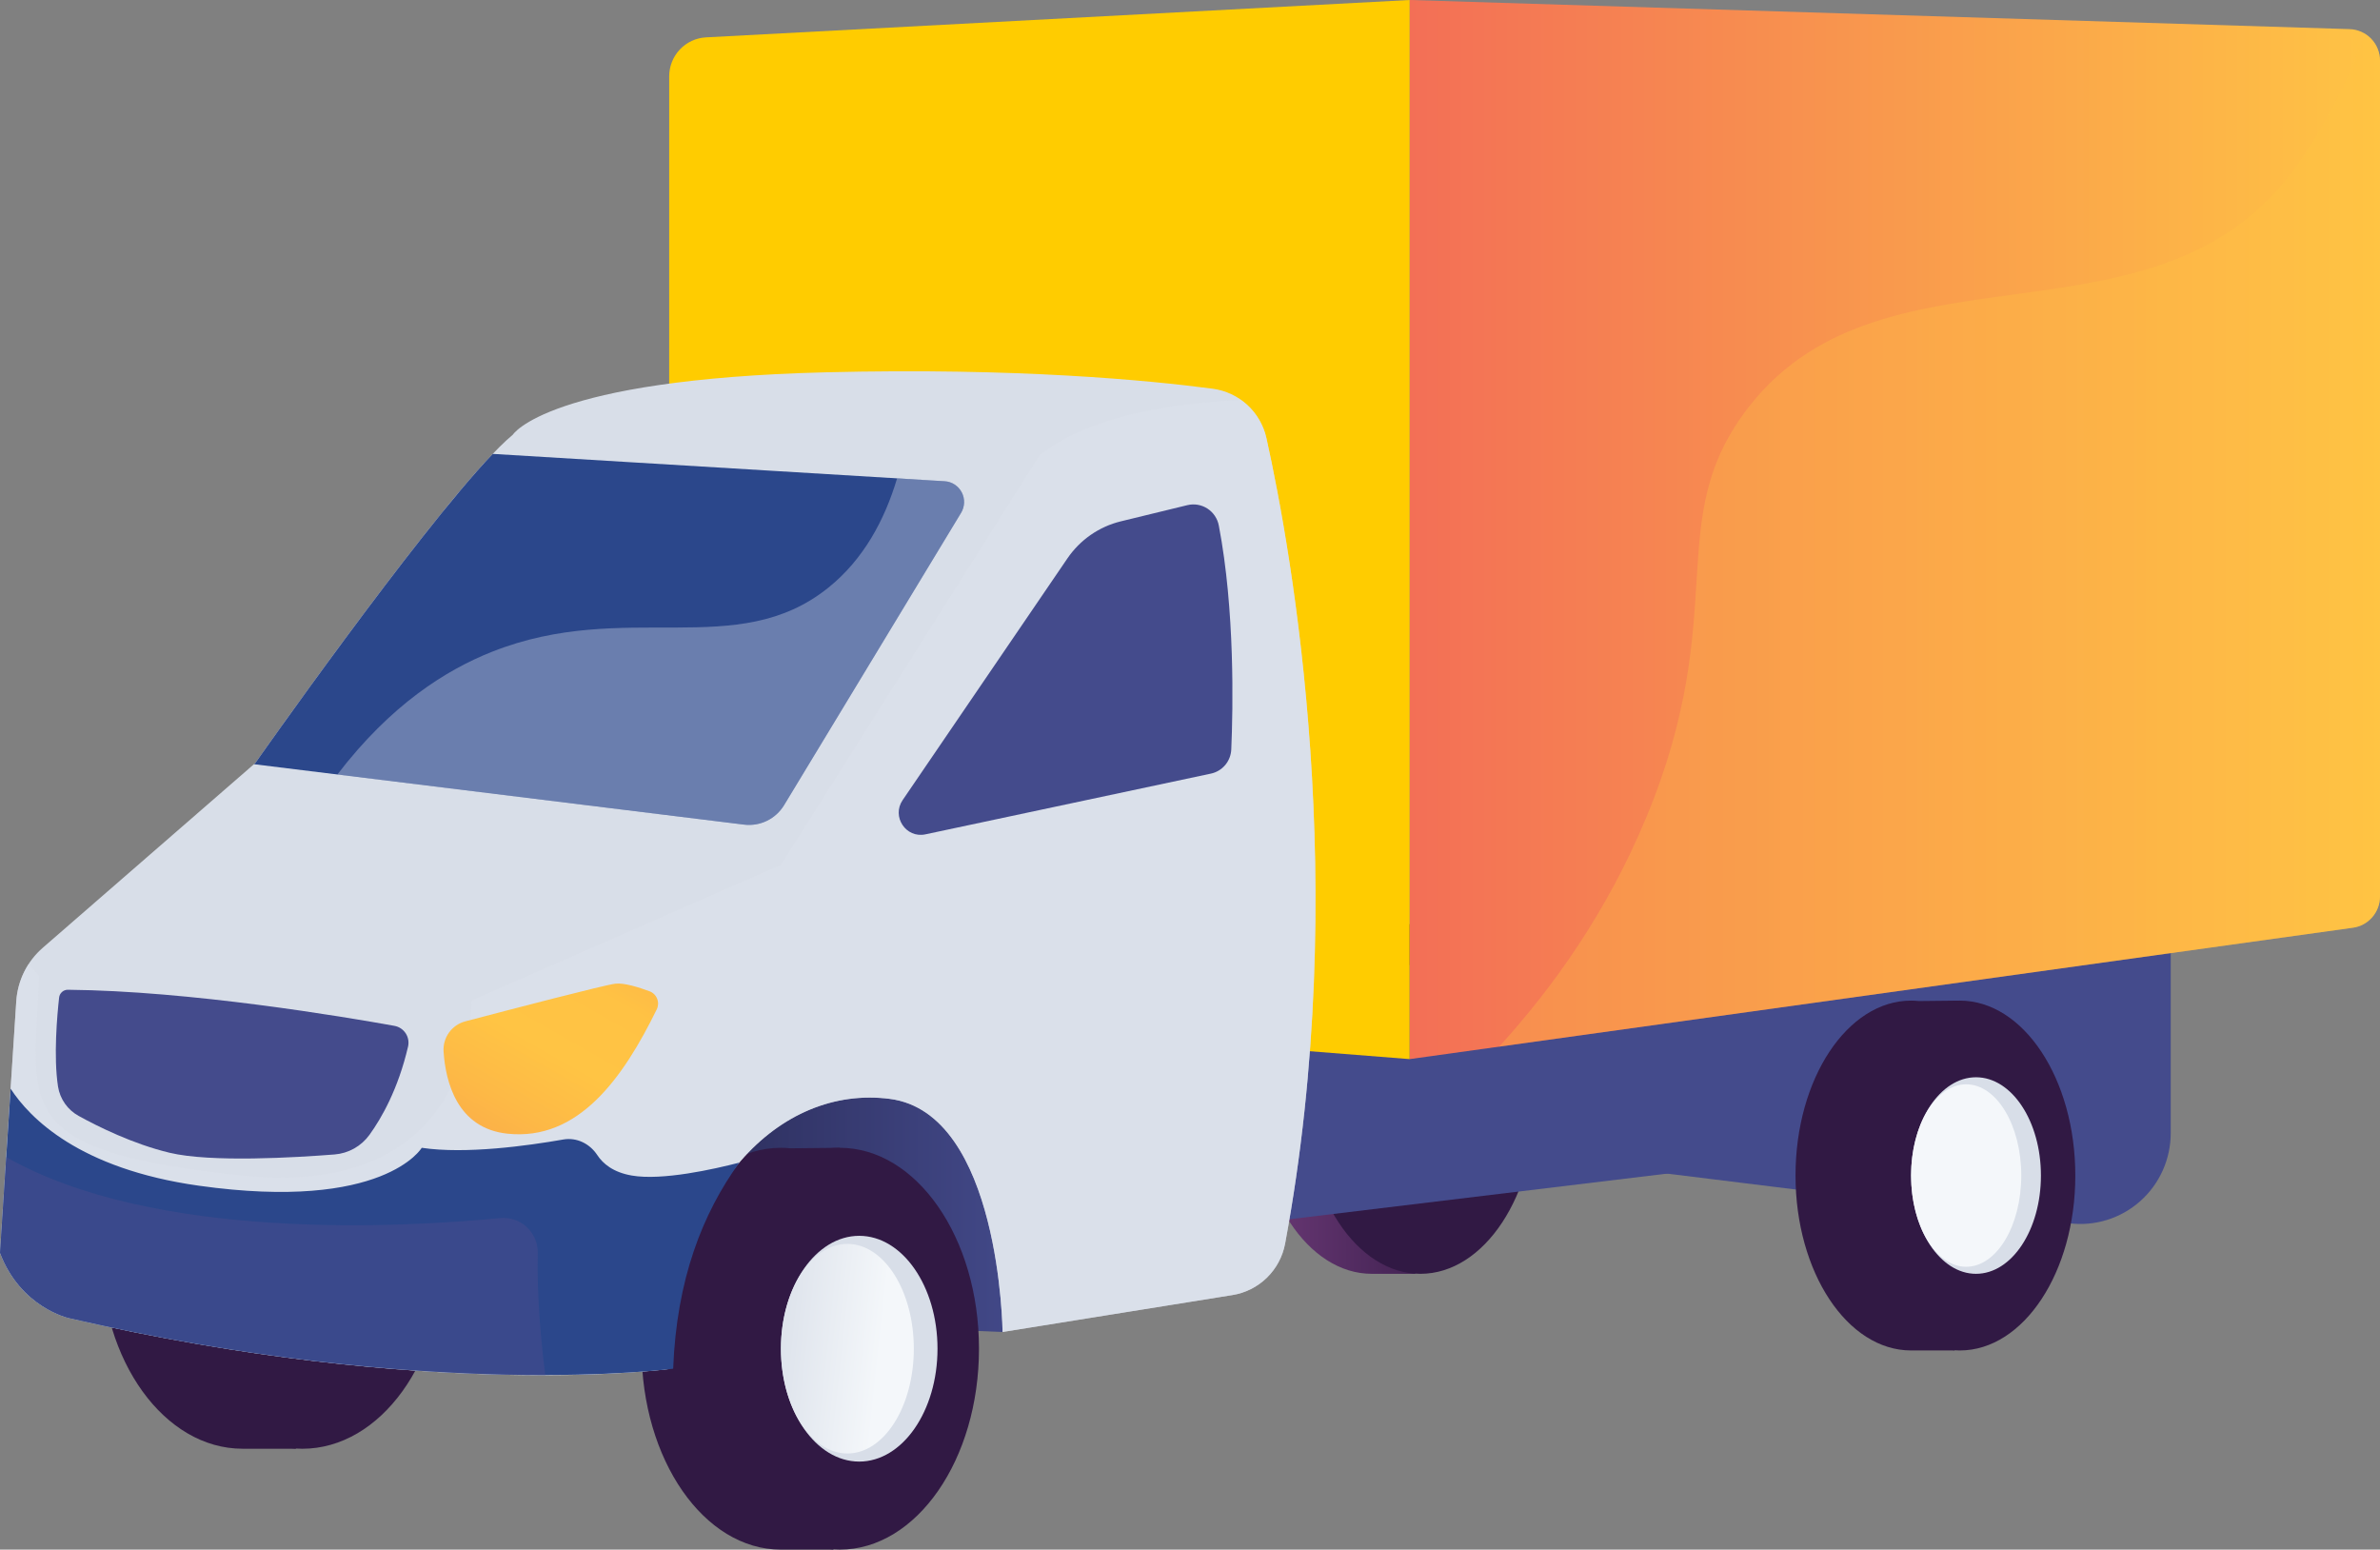 <svg width="192" height="125" viewBox="0 0 192 125" fill="none" xmlns="http://www.w3.org/2000/svg">
<rect x="0" y="0" width="192" height="125" fill="#808080" stroke="none"/>
<g clip-path="url(#clip0)">
<path d="M80.881 107.443L49.136 106.137L57.924 85.433L78.377 86.646L83.849 95.645L80.881 107.443Z" fill="url(#paint0_linear)"/>
<path d="M110.665 74.53C110.876 74.53 111.085 74.546 111.293 74.566L114.592 74.53L114.573 75.831C117.768 78.068 119.987 82.961 119.987 88.642C119.987 94.546 117.59 99.6 114.186 101.705L114.17 102.752H110.665C105.516 102.752 101.343 96.435 101.343 88.642C101.343 80.848 105.512 74.53 110.665 74.53Z" fill="url(#paint1_linear)"/>
<path d="M114.588 102.752C119.736 102.752 123.91 96.435 123.91 88.642C123.91 80.849 119.736 74.531 114.588 74.531C109.44 74.531 105.266 80.849 105.266 88.642C105.266 96.435 109.44 102.752 114.588 102.752Z" fill="url(#paint2_linear)"/>
<path d="M19.571 85.246C19.831 85.246 20.086 85.262 20.341 85.285L24.383 85.246L24.358 86.702C28.274 89.21 30.991 94.69 30.991 101.054C30.991 107.669 28.055 113.334 23.89 115.688L23.871 116.862H19.571C13.261 116.862 8.152 109.783 8.152 101.052C8.152 92.321 13.264 85.246 19.571 85.246Z" fill="url(#paint3_linear)"/>
<path d="M24.383 116.864C30.69 116.864 35.803 109.786 35.803 101.054C35.803 92.323 30.69 85.245 24.383 85.245C18.075 85.245 12.962 92.323 12.962 101.054C12.962 109.786 18.075 116.864 24.383 116.864Z" fill="url(#paint4_linear)"/>
<path d="M62.999 92.587C63.254 92.587 63.507 92.603 63.757 92.627L67.735 92.587L67.712 94.08C71.565 96.649 74.241 102.266 74.241 108.794C74.241 115.574 71.351 121.381 67.251 123.798L67.231 125H62.999C56.791 125 51.756 117.744 51.756 108.794C51.756 99.844 56.79 92.587 62.999 92.587Z" fill="url(#paint5_linear)"/>
<path d="M67.735 125C73.944 125 78.977 117.744 78.977 108.793C78.977 99.842 73.944 92.585 67.735 92.585C61.526 92.585 56.493 99.842 56.493 108.793C56.493 117.744 61.526 125 67.735 125Z" fill="url(#paint6_linear)"/>
<path d="M69.315 117.898C72.803 117.898 75.631 113.822 75.631 108.793C75.631 103.764 72.803 99.687 69.315 99.687C65.827 99.687 63 103.764 63 108.793C63 113.822 65.827 117.898 69.315 117.898Z" fill="#D8DEE8"/>
<path d="M68.36 117.246C71.32 117.246 73.72 113.462 73.72 108.793C73.72 104.124 71.32 100.339 68.36 100.339C65.399 100.339 63 104.124 63 108.793C63 113.462 65.399 117.246 68.36 117.246Z" fill="url(#paint7_linear)"/>
<path d="M175.118 74.53V91.4C175.118 92.439 174.898 93.465 174.474 94.412C174.05 95.358 173.431 96.204 172.657 96.891C171.884 97.579 170.974 98.094 169.988 98.402C169.002 98.71 167.962 98.804 166.937 98.677L126.144 93.639V74.53H175.118Z" fill="url(#paint8_linear)"/>
<path d="M156.752 72.189L145.558 89.687C144.767 90.923 143.715 91.968 142.476 92.748C141.238 93.528 139.843 94.023 138.392 94.198L101.349 98.674L98.514 79.834L156.752 72.189Z" fill="url(#paint9_linear)"/>
<path d="M154.171 80.714C154.382 80.714 154.591 80.728 154.799 80.749L158.098 80.714L158.079 82.014C161.274 84.252 163.493 89.144 163.493 94.825C163.493 100.729 161.096 105.784 157.692 107.888L157.682 108.934H154.171C149.022 108.934 144.849 102.616 144.849 94.823C144.849 87.029 149.022 80.714 154.171 80.714Z" fill="url(#paint10_linear)"/>
<path d="M158.098 108.935C163.246 108.935 167.42 102.618 167.42 94.825C167.42 87.032 163.246 80.714 158.098 80.714C152.95 80.714 148.776 87.032 148.776 94.825C148.776 102.618 152.95 108.935 158.098 108.935Z" fill="url(#paint11_linear)"/>
<path d="M159.409 102.752C162.301 102.752 164.646 99.203 164.646 94.825C164.646 90.446 162.301 86.897 159.409 86.897C156.516 86.897 154.172 90.446 154.172 94.825C154.172 99.203 156.516 102.752 159.409 102.752Z" fill="#D8DEE8"/>
<path d="M158.616 102.184C161.07 102.184 163.06 98.889 163.06 94.824C163.06 90.76 161.07 87.465 158.616 87.465C156.161 87.465 154.172 90.76 154.172 94.824C154.172 98.889 156.161 102.184 158.616 102.184Z" fill="url(#paint12_linear)"/>
<path d="M113.718 85.433L189.817 74.835C190.423 74.751 190.977 74.449 191.379 73.985C191.781 73.521 192.002 72.927 192.002 72.313V4.894C192.002 4.232 191.746 3.596 191.288 3.121C190.83 2.646 190.206 2.369 189.548 2.349L113.718 0V85.433Z" fill="url(#paint13_linear)"/>
<path d="M53.98 80.714L113.718 85.433V0L56.952 3.014C56.151 3.056 55.397 3.406 54.845 3.991C54.293 4.576 53.985 5.352 53.985 6.158L53.98 80.714Z" fill="#FFCC00"/>
<path style="mix-blend-mode:multiply" opacity="0.3" d="M141.17 32.709C152.232 18.69 174.221 29.035 185.321 13.309C187.616 10.051 189.452 6.489 190.775 2.725C191.147 2.95 191.454 3.268 191.668 3.648C191.882 4.028 191.995 4.457 191.996 4.894V72.312C191.996 72.927 191.775 73.521 191.373 73.985C190.971 74.449 190.417 74.751 189.811 74.835L120.943 84.425C125.292 79.648 129.658 73.543 132.819 65.912C139.762 49.158 133.947 41.864 141.17 32.709Z" fill="url(#paint14_linear)"/>
<path d="M102.169 35.351C104.23 44.653 109.037 71.485 103.672 100.321C103.474 101.369 102.959 102.329 102.197 103.071C101.435 103.814 100.464 104.301 99.416 104.467L80.88 107.443C80.88 107.443 80.695 89.798 71.789 88.642C62.883 87.485 54.538 95.879 53.98 110.428C53.98 110.428 34.688 113.039 5.563 106.324C5.563 106.324 1.667 105.484 -0.002 101.054L1.313 80.761C1.367 79.936 1.584 79.13 1.95 78.39C2.317 77.65 2.827 76.992 3.45 76.452L20.591 61.554C20.591 61.554 36.17 39.359 41.368 35.068C41.368 35.068 44.15 30.592 66.596 30.032C82.055 29.646 92.7 30.677 97.829 31.355C98.873 31.493 99.849 31.95 100.626 32.665C101.402 33.38 101.941 34.318 102.169 35.351Z" fill="url(#paint15_linear)"/>
<path style="mix-blend-mode:multiply" opacity="0.6" d="M2.301 77.78L3.154 78.718C2.782 89.163 0.531 92.856 19.571 94.825C38.611 96.793 38.029 80.714 38.029 80.714L62.998 69.765L83.849 36.748C87.987 33.396 95.218 32.48 100.122 32.267C101.162 33.004 101.892 34.104 102.169 35.353C104.23 44.655 109.037 71.486 103.673 100.322C103.475 101.37 102.959 102.331 102.197 103.073C101.435 103.815 100.463 104.303 99.415 104.468L80.88 107.444C80.88 107.444 80.695 89.798 71.789 88.642C62.883 87.485 54.538 95.879 53.98 110.428C53.98 110.428 34.688 113.04 5.563 106.325C5.563 106.325 1.667 105.485 -0.002 101.055L1.313 80.761C1.384 79.699 1.724 78.673 2.301 77.78Z" fill="url(#paint16_linear)"/>
<path d="M63.254 64.947C62.923 65.493 62.443 65.932 61.871 66.21C61.298 66.489 60.658 66.596 60.027 66.518L20.489 61.645L20.591 61.557C20.591 61.557 33.522 43.137 39.752 36.613L76.21 38.819C76.497 38.836 76.775 38.928 77.016 39.086C77.257 39.243 77.454 39.461 77.587 39.717C77.72 39.973 77.785 40.26 77.776 40.549C77.766 40.838 77.683 41.12 77.533 41.367L63.254 64.947Z" fill="url(#paint17_linear)"/>
<g style="mix-blend-mode:overlay" opacity="0.3">
<path d="M39.711 52.567C50.476 48.311 59.421 53.355 66.825 47.404C69.674 45.114 71.37 41.935 72.371 38.586L76.21 38.819C76.497 38.836 76.775 38.928 77.016 39.086C77.257 39.243 77.454 39.461 77.587 39.717C77.72 39.973 77.785 40.26 77.776 40.549C77.766 40.838 77.683 41.12 77.533 41.367L63.252 64.947C62.921 65.493 62.441 65.932 61.869 66.21C61.296 66.489 60.656 66.596 60.025 66.517L27.215 62.475C31.528 56.847 35.967 54.048 39.711 52.567Z" fill="white"/>
</g>
<path d="M4.769 80.471C4.787 80.297 4.87 80.135 5 80.018C5.13 79.901 5.299 79.838 5.474 79.839C15.326 79.926 27.715 82.01 31.817 82.75C32 82.783 32.175 82.852 32.331 82.954C32.487 83.057 32.621 83.19 32.724 83.346C32.827 83.502 32.898 83.677 32.931 83.861C32.965 84.046 32.961 84.235 32.92 84.417C32.118 87.859 30.783 90.187 29.808 91.538C29.48 91.991 29.059 92.368 28.573 92.642C28.086 92.915 27.547 93.08 26.991 93.124C23.891 93.369 17.018 93.785 13.681 92.987C10.715 92.277 7.88 90.862 6.353 90.019C5.913 89.78 5.534 89.443 5.244 89.033C4.955 88.623 4.762 88.152 4.682 87.656C4.307 85.228 4.613 81.858 4.769 80.471Z" fill="url(#paint18_linear)"/>
<path d="M52.978 81.427C53.044 81.294 53.081 81.148 53.088 81C53.094 80.852 53.069 80.703 53.014 80.565C52.96 80.427 52.877 80.302 52.772 80.198C52.666 80.094 52.54 80.013 52.401 79.962C51.531 79.638 50.339 79.265 49.646 79.348C48.738 79.455 41.056 81.461 37.543 82.386C37.016 82.522 36.552 82.838 36.231 83.279C35.91 83.721 35.751 84.262 35.783 84.808C35.939 87.213 36.843 91.022 40.95 91.45C46.653 92.041 50.254 86.986 52.978 81.427Z" fill="url(#paint19_linear)"/>
<path d="M16.046 95.645C30.991 97.744 34.023 92.587 34.023 92.587C37.561 93.116 42.588 92.419 45.436 91.919C46.523 91.729 47.574 92.248 48.184 93.173C48.638 93.865 49.465 94.565 50.968 94.825C53.42 95.25 57.597 94.313 59.642 93.783C56.666 97.891 54.581 103.217 54.306 110.406C54.306 110.406 34.69 113.04 5.565 106.325C5.565 106.325 1.669 105.484 -6.10352e-05 101.055L0.858 87.82C2.383 90.168 6.376 94.287 16.046 95.645Z" fill="url(#paint20_linear)"/>
<path style="mix-blend-mode:multiply" opacity="0.6" d="M40.353 98.255C40.743 98.218 41.136 98.264 41.507 98.391C41.877 98.517 42.217 98.722 42.503 98.99C42.789 99.259 43.016 99.585 43.167 99.949C43.318 100.312 43.391 100.703 43.381 101.096C43.303 104.667 43.666 108.403 43.991 110.926C35.529 110.946 22.146 110.145 5.57 106.321C5.57 106.321 1.674 105.481 0.005 101.051L0.505 93.338C12.44 100.149 32.542 99.017 40.353 98.255Z" fill="url(#paint21_linear)"/>
<path d="M95.794 40.746L90.424 42.053C88.669 42.48 87.133 43.544 86.112 45.042L72.818 64.54C71.911 65.871 73.083 67.634 74.65 67.303L97.683 62.404C98.134 62.309 98.541 62.066 98.839 61.713C99.137 61.36 99.31 60.917 99.33 60.454C99.474 57.113 99.628 49.198 98.326 42.402C98.275 42.123 98.167 41.857 98.01 41.621C97.853 41.385 97.65 41.183 97.413 41.029C97.177 40.874 96.911 40.769 96.633 40.72C96.354 40.672 96.069 40.681 95.794 40.746Z" fill="url(#paint22_linear)"/>
</g>
<defs>
<linearGradient id="paint0_linear" x1="83.849" y1="96.438" x2="49.136" y2="96.438" gradientUnits="userSpaceOnUse">
<stop stop-color="#444B8C"/>
<stop offset="1" stop-color="#26264F"/>
</linearGradient>
<linearGradient id="paint1_linear" x1="119.983" y1="88.642" x2="101.339" y2="88.642" gradientUnits="userSpaceOnUse">
<stop stop-color="#311944"/>
<stop offset="1" stop-color="#6B3976"/>
</linearGradient>
<linearGradient id="paint2_linear" x1="-72163.6" y1="81698.8" x2="-75579" y2="81698.8" gradientUnits="userSpaceOnUse">
<stop stop-color="#311944"/>
<stop offset="1" stop-color="#6B3976"/>
</linearGradient>
<linearGradient id="paint3_linear" x1="109774" y1="95595.1" x2="114900" y2="95595.1" gradientUnits="userSpaceOnUse">
<stop stop-color="#311944"/>
<stop offset="1" stop-color="#6B3976"/>
</linearGradient>
<linearGradient id="paint4_linear" x1="-108184" y1="95396.4" x2="-113310" y2="95396.4" gradientUnits="userSpaceOnUse">
<stop stop-color="#311944"/>
<stop offset="1" stop-color="#6B3976"/>
</linearGradient>
<linearGradient id="paint5_linear" x1="98555.1" y1="100465" x2="103523" y2="100465" gradientUnits="userSpaceOnUse">
<stop stop-color="#311944"/>
<stop offset="1" stop-color="#6B3976"/>
</linearGradient>
<linearGradient id="paint6_linear" x1="-96993.2" y1="100260" x2="-101961" y2="100260" gradientUnits="userSpaceOnUse">
<stop stop-color="#311944"/>
<stop offset="1" stop-color="#6B3976"/>
</linearGradient>
<linearGradient id="paint7_linear" x1="60.718" y1="107.963" x2="71.015" y2="109.069" gradientUnits="userSpaceOnUse">
<stop offset="0.01" stop-color="#D8DEE8"/>
<stop offset="1" stop-color="#F4F7FA"/>
</linearGradient>
<linearGradient id="paint8_linear" x1="-165737" y1="69777.2" x2="-189305" y2="69777.2" gradientUnits="userSpaceOnUse">
<stop stop-color="#444B8C"/>
<stop offset="1" stop-color="#26264F"/>
</linearGradient>
<linearGradient id="paint9_linear" x1="-207625" y1="76041.5" x2="-240959" y2="76041.5" gradientUnits="userSpaceOnUse">
<stop stop-color="#444B8C"/>
<stop offset="1" stop-color="#26264F"/>
</linearGradient>
<linearGradient id="paint10_linear" x1="65471.5" y1="83615.2" x2="68886.9" y2="83615.2" gradientUnits="userSpaceOnUse">
<stop stop-color="#311944"/>
<stop offset="1" stop-color="#6B3976"/>
</linearGradient>
<linearGradient id="paint11_linear" x1="-64235.7" y1="83410.2" x2="-67651.2" y2="83410.2" gradientUnits="userSpaceOnUse">
<stop stop-color="#311944"/>
<stop offset="1" stop-color="#6B3976"/>
</linearGradient>
<linearGradient id="paint12_linear" x1="32536.5" y1="43839.7" x2="31258.3" y2="43735.8" gradientUnits="userSpaceOnUse">
<stop offset="0.01" stop-color="#D8DEE8"/>
<stop offset="1" stop-color="#F4F7FA"/>
</linearGradient>
<linearGradient id="paint13_linear" x1="191.999" y1="42.716" x2="113.716" y2="42.716" gradientUnits="userSpaceOnUse">
<stop stop-color="#FFC444"/>
<stop offset="1" stop-color="#F36F56"/>
</linearGradient>
<linearGradient id="paint14_linear" x1="229179" y1="200929" x2="278785" y2="200929" gradientUnits="userSpaceOnUse">
<stop stop-color="#FFC444"/>
<stop offset="1" stop-color="#F36F56"/>
</linearGradient>
<linearGradient id="paint15_linear" x1="-431289" y1="220441" x2="-541960" y2="220441" gradientUnits="userSpaceOnUse">
<stop offset="0.01" stop-color="#D8DEE8"/>
<stop offset="1" stop-color="#F4F7FA"/>
</linearGradient>
<linearGradient id="paint16_linear" x1="-485909" y1="215598" x2="-453716" y2="284370" gradientUnits="userSpaceOnUse">
<stop offset="0.01" stop-color="#D8DEE8"/>
<stop offset="1" stop-color="#F4F7FA"/>
</linearGradient>
<linearGradient id="paint17_linear" x1="-248606" y1="75982.3" x2="-280857" y2="75982.3" gradientUnits="userSpaceOnUse">
<stop stop-color="#2B478B"/>
<stop offset="1" stop-color="#26264F"/>
</linearGradient>
<linearGradient id="paint18_linear" x1="-139810" y1="37946.9" x2="-139775" y2="42315.6" gradientUnits="userSpaceOnUse">
<stop stop-color="#444B8C"/>
<stop offset="1" stop-color="#26264F"/>
</linearGradient>
<linearGradient id="paint19_linear" x1="48.825" y1="74.932" x2="32.177" y2="104.139" gradientUnits="userSpaceOnUse">
<stop stop-color="#FCB148"/>
<stop offset="0.05" stop-color="#FDBA46"/>
<stop offset="0.14" stop-color="#FFC244"/>
<stop offset="0.32" stop-color="#FFC444"/>
<stop offset="0.48" stop-color="#FDB946"/>
<stop offset="0.78" stop-color="#F99C4D"/>
<stop offset="0.87" stop-color="#F8924F"/>
<stop offset="1" stop-color="#F8924F"/>
</linearGradient>
<linearGradient id="paint20_linear" x1="-269449" y1="69476.1" x2="-304403" y2="69476.1" gradientUnits="userSpaceOnUse">
<stop stop-color="#2B478B"/>
<stop offset="1" stop-color="#26264F"/>
</linearGradient>
<linearGradient id="paint21_linear" x1="-205382" y1="53412.5" x2="-224394" y2="53412.5" gradientUnits="userSpaceOnUse">
<stop stop-color="#444B8C"/>
<stop offset="1" stop-color="#26264F"/>
</linearGradient>
<linearGradient id="paint22_linear" x1="-110960" y1="68310.7" x2="-118083" y2="68310.7" gradientUnits="userSpaceOnUse">
<stop stop-color="#444B8C"/>
<stop offset="0" stop-color="#2B478B"/>
<stop offset="1" stop-color="#26264F"/>
</linearGradient>
<clipPath id="clip0">
<rect width="192" height="125" fill="white"/>
</clipPath>
</defs>
</svg>
